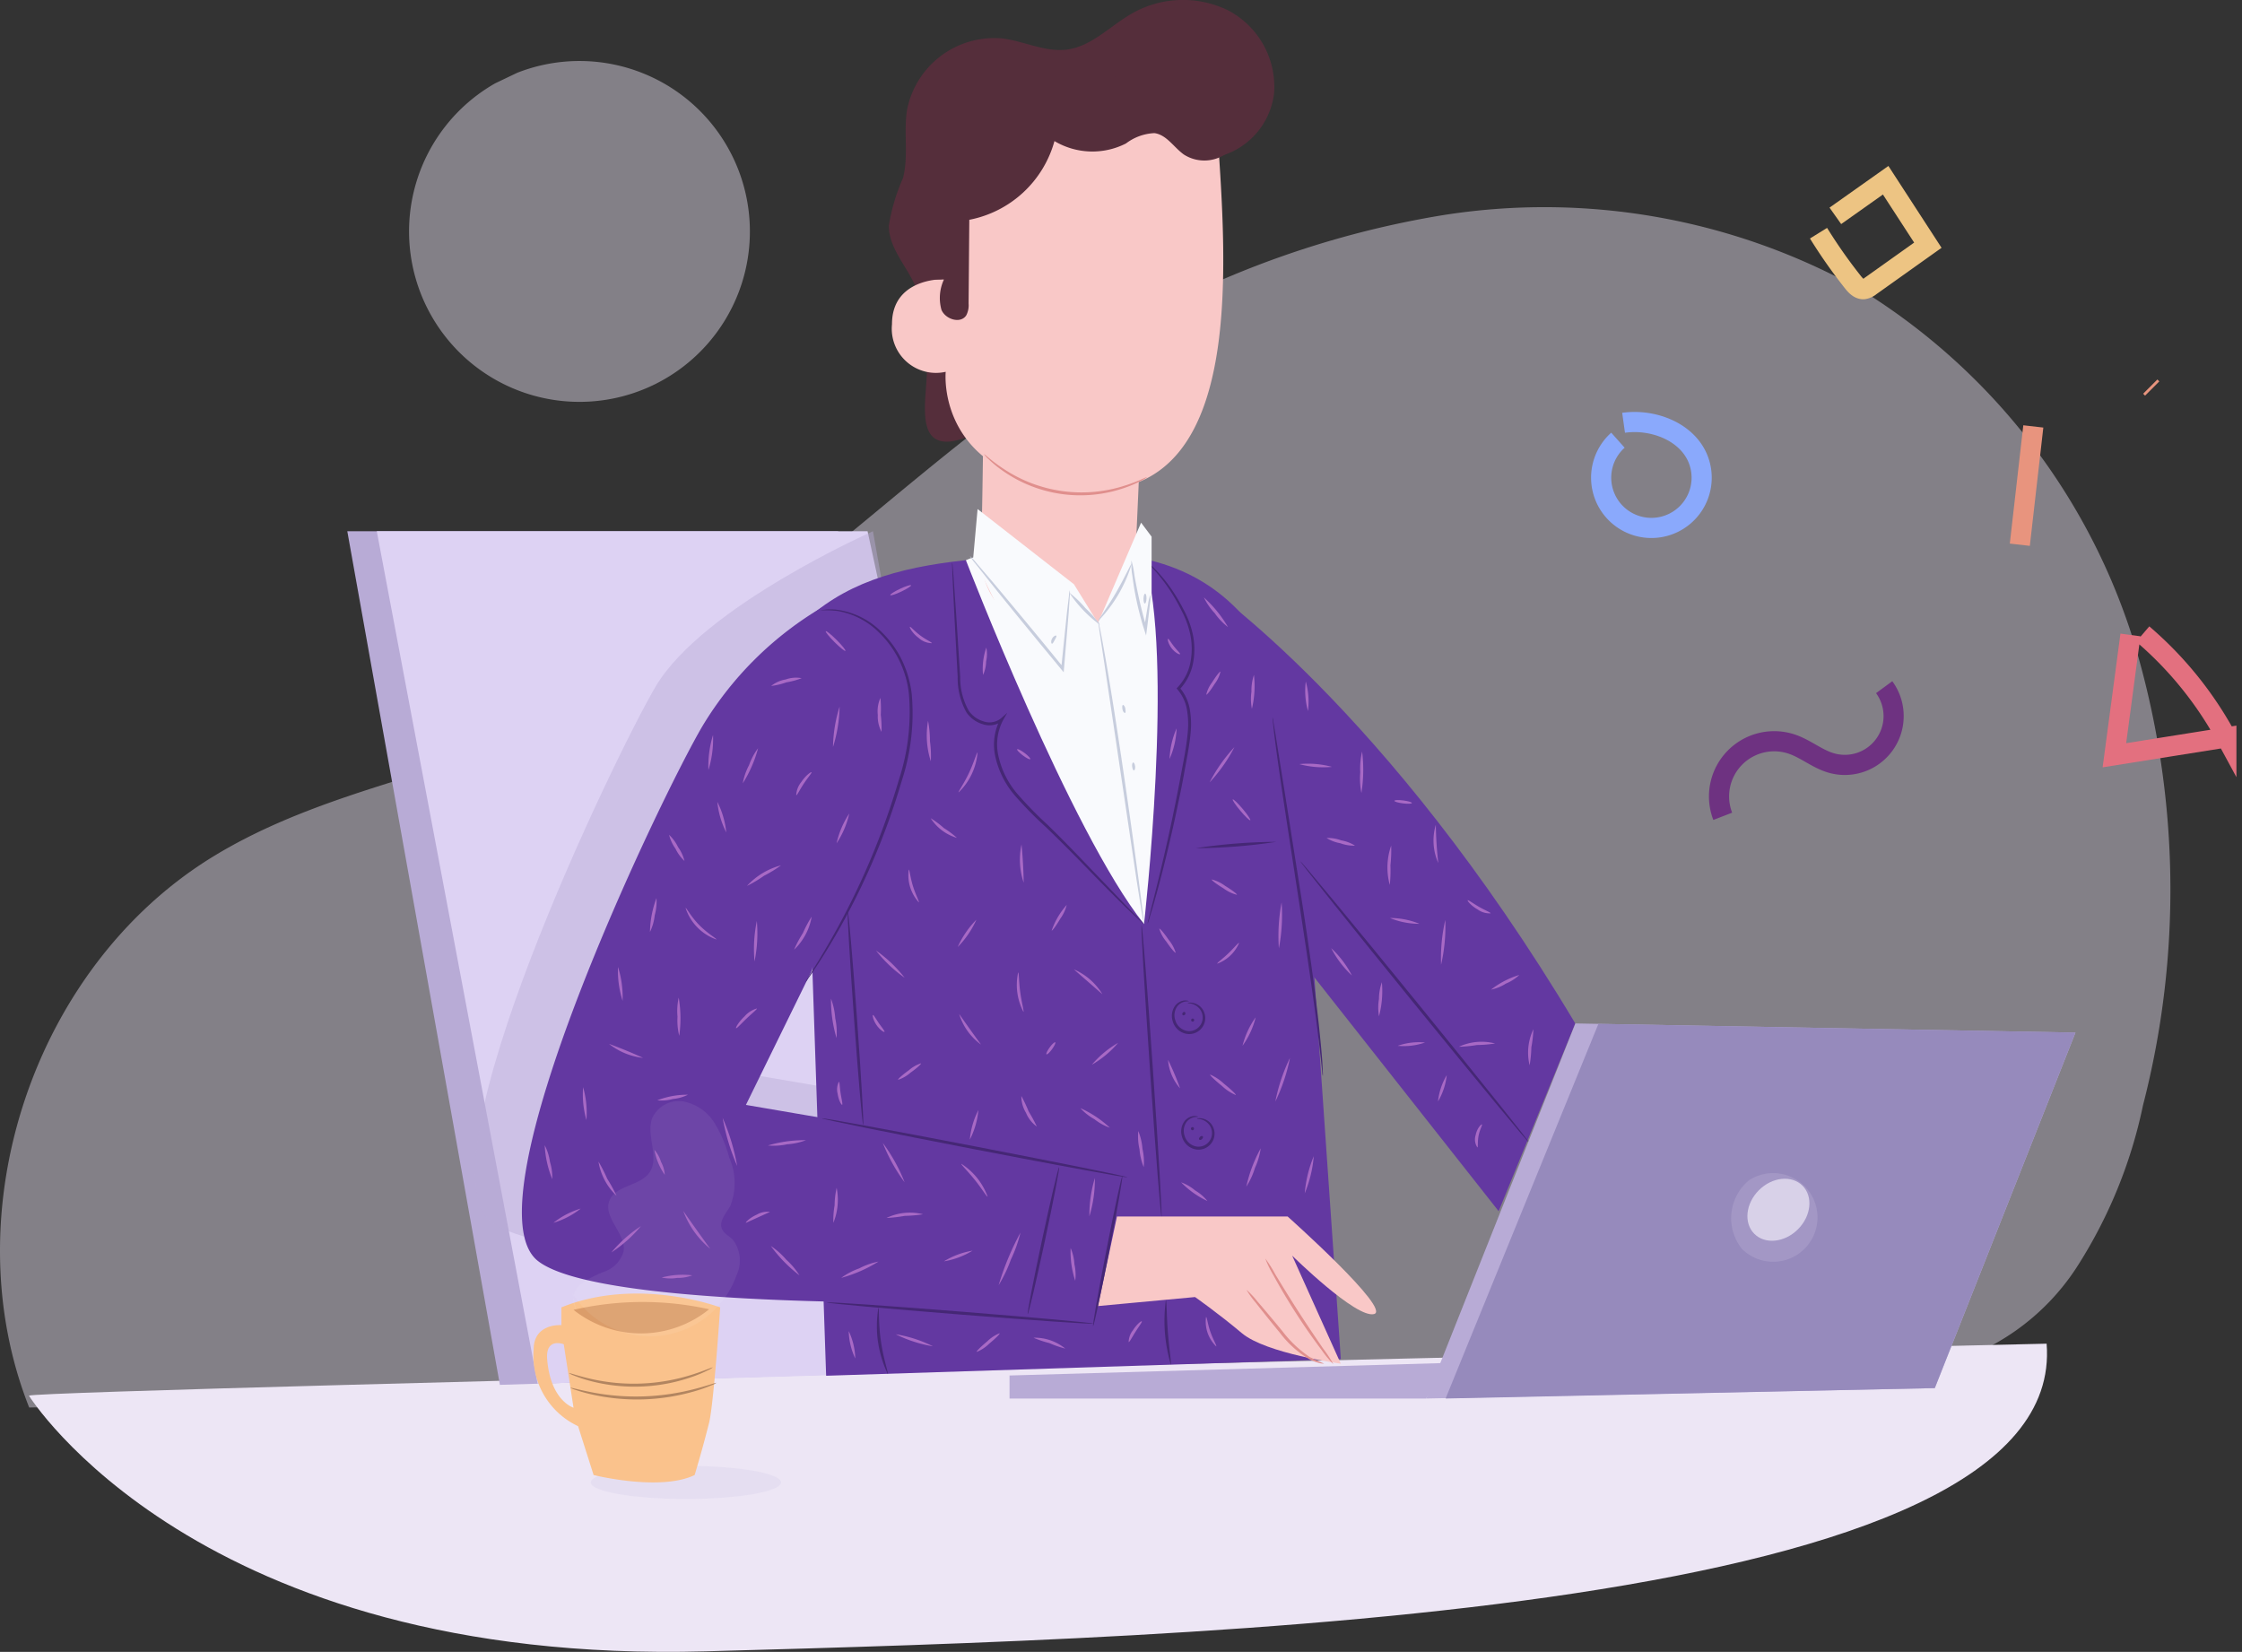 <svg xmlns="http://www.w3.org/2000/svg" width="127.954" height="94.27" viewBox="0 0 127.954 94.27">
  <rect x="0" y="0" width="127.954" height="94.27" fill="#333333" stroke="none"/>
  <g id="Illustration" transform="translate(-105.285 -180.746)">
    <g id="Groupe_1466" data-name="Groupe 1466" transform="translate(105.285 180.746)">
      <g id="Groupe_1309" data-name="Groupe 1309" transform="translate(0 11.863)" opacity="0.43">
        <path id="Tracé_3682" data-name="Tracé 3682" d="M106.951,261.409c-4.416-11.148.245-25.146,10.463-31.422,6.176-3.792,13.634-4.815,20.276-7.712,10.221-4.458,17.956-13.065,27.11-19.431a53.955,53.955,0,0,1,22.727-9.464,36.971,36.971,0,0,1,23.992,4.258,36.208,36.208,0,0,1,15.671,20.469,49.154,49.154,0,0,1,.4,26.049,27.393,27.393,0,0,1-3.8,9.274,13.25,13.25,0,0,1-8.043,5.655" transform="translate(-105.285 -192.947)" fill="#ede6f5"/>
      </g>
      <path id="Tracé_3683" data-name="Tracé 3683" d="M222.135,259.612s-114.478,2.6-115.152,2.966c0,0,9.568,15.391,38.62,14.592S223.376,274.981,222.135,259.612Z" transform="translate(-105.332 -182.931)" fill="#ede6f5"/>
      <path id="Tracé_3684" data-name="Tracé 3684" d="M161.827,205.725c-3.225,1.172-2.093-2.509-2.208-4.074a13.451,13.451,0,0,0-.67-4.626c-.515-1.141-1.491-2.145-1.494-3.4a11.119,11.119,0,0,1,.81-2.717c.332-1.266.022-2.617.234-3.909a5.077,5.077,0,0,1,5.46-4.057c1.244.162,2.445.8,3.688.63,1.369-.189,2.4-1.3,3.588-2a5.875,5.875,0,0,1,5.544-.255,4.927,4.927,0,0,1,2.665,4.749,4.251,4.251,0,0,1-3.8,3.729,11.18,11.18,0,0,1-3.3-.645,4.051,4.051,0,0,0-3.267.254c-1.174.8-1.679,2.645-3.094,2.776a4.492,4.492,0,0,1-2.1-.708c-.686-.3-1.647-.361-2.037.281-.322.53-.054,1.2.018,1.818a2.514,2.514,0,0,1-1.153,2.749c-.411,3.109.528,6.091,1.454,9.088" transform="translate(-106.73 -180.746)" fill="#552e3b"/>
      <path id="Tracé_3685" data-name="Tracé 3685" d="M134.379,260.641l-8.709-48.714h28.01l10.368,47.792Z" transform="translate(-105.849 -181.61)" fill="#b8abd6"/>
      <path id="Tracé_3686" data-name="Tracé 3686" d="M136.581,260.574,127.4,211.927h28.01l10.368,47.792Z" transform="translate(-105.897 -181.61)" fill="#ddd2f3"/>
      <path id="Tracé_3687" data-name="Tracé 3687" d="M155.877,211.927s-9.685,4.271-12.4,8.859c-2.341,3.962-13.551,27.271-9.4,30.536s31.747,2.226,31.747,2.226l1.794-7.421-21.669-3.71,13.281-11.672Z" transform="translate(-106.057 -181.61)" fill="#b8abd6" opacity="0.44"/>
      <path id="Tracé_3688" data-name="Tracé 3688" d="M180.569,223.785c-.153-.473-1.226-10.78-12.091-10.526-10.186.238-15.854.827-19.4,8.752l3.784,14.976.785,23.171,29.375-.947Z" transform="translate(-106.498 -181.647)" fill="#6338a1"/>
      <path id="Tracé_3689" data-name="Tracé 3689" d="M153.1,216.365a19.624,19.624,0,0,0-6.868,6.791c-2.342,3.963-13.551,27.272-9.4,30.537s31.746,2.226,31.746,2.226l1.794-7.421-21.668-3.71,3.783-7.715Z" transform="translate(-106.133 -181.733)" fill="#6338a1"/>
      <path id="Tracé_3690" data-name="Tracé 3690" d="M175.946,215.04s10.376,6.958,21.2,25.062l-4.374,10.715-11.418-14.485Z" transform="translate(-107.242 -181.696)" fill="#6338a1"/>
      <path id="Tracé_3691" data-name="Tracé 3691" d="M164.542,262.773h23.777l1.176-2.03-24.953.716Z" transform="translate(-106.926 -182.962)" fill="#b8abd6"/>
      <path id="Tracé_3692" data-name="Tracé 3692" d="M170.818,252.148h9.74s5.959,5.311,4.929,5.568-4.671-3.335-4.671-3.335l2.774,6.165s-4.261-.579-5.644-1.74-2.674-2.062-2.674-2.062l-5.543.515Z" transform="translate(-107.07 -182.724)" fill="#f9c8c7"/>
      <g id="Groupe_1310" data-name="Groupe 1310" transform="translate(45.963 34.776)">
        <path id="Tracé_3693" data-name="Tracé 3693" d="M153.408,216.571a1.354,1.354,0,0,1,.258-.04,1.613,1.613,0,0,1,.316-.017,2.5,2.5,0,0,1,.432.027,4.4,4.4,0,0,1,2.439,1.209A5.734,5.734,0,0,1,158,219.27a6.07,6.07,0,0,1,.631,2.092,12.38,12.38,0,0,1-.572,4.939,40.424,40.424,0,0,1-3.5,8.334c-.568,1.01-1.067,1.8-1.427,2.342-.176.271-.324.474-.421.614a1.477,1.477,0,0,1-.158.207,1.5,1.5,0,0,1,.129-.227l.394-.631c.343-.547.825-1.35,1.378-2.364a42.689,42.689,0,0,0,3.437-8.323,12.4,12.4,0,0,0,.58-4.873,5.742,5.742,0,0,0-1.705-3.544,4.418,4.418,0,0,0-2.366-1.231A5.935,5.935,0,0,0,153.408,216.571Z" transform="translate(-152.558 -216.513)" fill="#452775"/>
      </g>
      <g id="Groupe_1311" data-name="Groupe 1311" transform="translate(72.622 40.945)">
        <path id="Tracé_3694" data-name="Tracé 3694" d="M179.979,222.858a.984.984,0,0,1,.045.206c.025.154.056.351.1.594.085.538.2,1.28.346,2.187.3,1.865.7,4.406,1.142,7.214s.793,5.38,1,7.24c.1.93.171,1.684.207,2.206.013.247.022.446.03.6a.994.994,0,0,1,0,.211.952.952,0,0,1-.033-.208l-.062-.6c-.056-.519-.141-1.27-.261-2.2-.236-1.854-.617-4.408-1.048-7.228s-.829-5.371-1.093-7.222c-.132-.926-.231-1.676-.294-2.2l-.064-.6A.989.989,0,0,1,179.979,222.858Z" transform="translate(-179.976 -222.858)" fill="#452775"/>
      </g>
      <g id="Groupe_1315" data-name="Groupe 1315" transform="translate(30.456 62.84)">
        <path id="Tracé_3695" data-name="Tracé 3695" d="M150.818,267.729c0,.522-2.431.946-5.429.946s-5.43-.424-5.43-.946,2.431-.946,5.43-.946S150.818,267.207,150.818,267.729Z" transform="translate(-136.701 -245.97)" fill="#b8abd6" opacity="0.14"/>
        <path id="Tracé_3696" data-name="Tracé 3696" d="M147.253,257.459s-4.688-1.773-9.061,0v1.014s-1.584-.126-1.584,1.394a4.427,4.427,0,0,0,2.535,4.371l.887,2.789s3.8.95,5.766,0c0,0,.445-1.46.824-2.978C146.892,262.954,147.253,257.459,147.253,257.459Zm-9.873,2.968c-.105-1.281.947-.863.947-.863l.557,3.621S137.575,262.8,137.38,260.427Z" transform="translate(-136.608 -245.69)" fill="#fac28c"/>
        <path id="Tracé_3697" data-name="Tracé 3697" d="M146.687,257.58a17.583,17.583,0,0,0-7.738.033A6.177,6.177,0,0,0,146.687,257.58Z" transform="translate(-136.673 -245.703)" fill="#db9d6a"/>
        <g id="Groupe_1312" data-name="Groupe 1312" transform="translate(2.093 16.076)">
          <path id="Tracé_3698" data-name="Tracé 3698" d="M147.095,261.914a1.261,1.261,0,0,1-.3.147,8.072,8.072,0,0,1-.861.306,11.745,11.745,0,0,1-5.979.2,8.324,8.324,0,0,1-.88-.248,1.292,1.292,0,0,1-.311-.126c.009-.028.464.112,1.216.257a13.316,13.316,0,0,0,5.921-.2C146.639,262.057,147.084,261.887,147.095,261.914Z" transform="translate(-138.761 -261.911)" fill="#b28560"/>
        </g>
        <g id="Groupe_1313" data-name="Groupe 1313" transform="translate(2.019 15.195)">
          <path id="Tracé_3699" data-name="Tracé 3699" d="M146.886,261.008a1.274,1.274,0,0,1-.289.166,7.231,7.231,0,0,1-.836.354,9.934,9.934,0,0,1-5.914.236,7.028,7.028,0,0,1-.861-.287,1.276,1.276,0,0,1-.3-.142c.011-.029.453.139,1.192.312a11,11,0,0,0,5.845-.233C146.446,261.184,146.873,260.98,146.886,261.008Z" transform="translate(-138.685 -261.005)" fill="#b28560"/>
        </g>
        <g id="Groupe_1314" data-name="Groupe 1314" transform="translate(2.204)" opacity="0.07">
          <path id="Tracé_3700" data-name="Tracé 3700" d="M139.1,257.284a1.08,1.08,0,0,1,.229-1.433,5.406,5.406,0,0,1,1.411-.755,1.73,1.73,0,0,0,1.06-1.127c.178-1.012-1.156-1.91-.818-2.88.318-.912,1.747-.847,2.3-1.64.6-.869-.218-2.116.157-3.106a1.665,1.665,0,0,1,1.785-.947,2.676,2.676,0,0,1,1.75,1.2,7.274,7.274,0,0,1,.858,2,3.568,3.568,0,0,1,.059,2.768c-.236.419-.657.855-.475,1.3.111.27.405.407.615.612a1.953,1.953,0,0,1,.219,2.035,5.228,5.228,0,0,1-9.37,1.023" transform="translate(-138.875 -245.377)" fill="#f9fafd"/>
        </g>
      </g>
      <g id="Groupe_1316" data-name="Groupe 1316" transform="translate(69.033 42.636)">
        <path id="Tracé_3701" data-name="Tracé 3701" d="M177.7,224.6a8.948,8.948,0,0,1-1.415,2.011A8.95,8.95,0,0,1,177.7,224.6Z" transform="translate(-176.284 -224.597)" fill="#a869c5"/>
      </g>
      <path id="Tracé_3702" data-name="Tracé 3702" d="M161.98,213.612s5.986,15.522,10.166,20.766c0,0,1.755-15.309,0-20.835C172.146,213.543,164.127,212.582,161.98,213.612Z" transform="translate(-106.855 -181.643)" fill="#f9fafd"/>
      <path id="Tracé_3703" data-name="Tracé 3703" d="M160.867,187.639l-.4,9.207s-2.828-.034-2.825,2.562a2.522,2.522,0,0,0,3.066,2.716s-.633,6.226,7.908,6.739c9.991.6,7.867-15.015,7.481-22.345Z" transform="translate(-106.735 -180.906)" fill="#f9c8c7"/>
      <path id="Tracé_3704" data-name="Tracé 3704" d="M172.171,202.116l-.5,11.228a4.35,4.35,0,0,1-6.294,3.7l-.109-.054a4.352,4.352,0,0,1-2.4-4.027c.12-3.945.162-10.745.162-10.745Z" transform="translate(-106.88 -181.338)" fill="#f9c8c7"/>
      <g id="Groupe_1317" data-name="Groupe 1317" transform="translate(54.33 32.09)">
        <path id="Tracé_3705" data-name="Tracé 3705" d="M172.124,234.4a1.547,1.547,0,0,1-.2-.169c-.129-.116-.315-.289-.552-.514-.474-.452-1.145-1.121-1.963-1.958s-1.784-1.841-2.9-2.911a21.279,21.279,0,0,1-1.709-1.735,5.076,5.076,0,0,1-1.176-2.34,3.117,3.117,0,0,1,.3-2.08l.128.1a1.207,1.207,0,0,1-1.153.19,1.717,1.717,0,0,1-.91-.671,3.978,3.978,0,0,1-.5-2.013c-.07-1.3-.132-2.46-.184-3.435-.047-.958-.084-1.731-.11-2.284-.009-.256-.017-.46-.021-.615a1.013,1.013,0,0,1,0-.215,1.21,1.21,0,0,1,.028.213l.051.614c.038.551.092,1.324.159,2.28.063.974.137,2.134.221,3.433a3.858,3.858,0,0,0,.49,1.932,1.554,1.554,0,0,0,.825.6,1.043,1.043,0,0,0,1-.158l.37-.325-.242.429a2.965,2.965,0,0,0-.276,1.969A4.952,4.952,0,0,0,164.927,227a21.627,21.627,0,0,0,1.69,1.728c1.112,1.08,2.067,2.1,2.876,2.94s1.464,1.528,1.924,2l.529.536A1.6,1.6,0,0,1,172.124,234.4Z" transform="translate(-161.163 -213.75)" fill="#452775"/>
      </g>
      <g id="Groupe_1318" data-name="Groupe 1318" transform="translate(65.291 31.9)">
        <path id="Tracé_3706" data-name="Tracé 3706" d="M172.436,213.555a.706.706,0,0,1,.129.1c.083.07.2.178.349.323a8.817,8.817,0,0,1,1.133,1.364,10.114,10.114,0,0,1,.631,1.073,5.33,5.33,0,0,1,.523,1.355,4.136,4.136,0,0,1,.051,1.632,3.033,3.033,0,0,1-.788,1.6l0-.112a2.569,2.569,0,0,1,.579,1.21,5,5,0,0,1,.052,1.391c-.072.777-.231,1.511-.357,2.227s-.271,1.4-.409,2.053c-.275,1.306-.553,2.475-.8,3.454s-.467,1.766-.625,2.307q-.117.385-.188.622a1.129,1.129,0,0,1-.077.214,1.115,1.115,0,0,1,.044-.223c.04-.161.092-.37.158-.631.138-.546.339-1.337.572-2.318s.5-2.152.765-3.457c.133-.652.267-1.339.4-2.052s.282-1.453.351-2.211a4.829,4.829,0,0,0-.048-1.344,2.4,2.4,0,0,0-.538-1.133l-.05-.057.053-.055a2.883,2.883,0,0,0,.752-1.51,4.037,4.037,0,0,0-.036-1.573,5.3,5.3,0,0,0-.5-1.33,10.617,10.617,0,0,0-.607-1.072,9.738,9.738,0,0,0-1.086-1.382l-.328-.341A.645.645,0,0,1,172.436,213.555Z" transform="translate(-172.436 -213.555)" fill="#452775"/>
      </g>
      <g id="Groupe_1319" data-name="Groupe 1319" transform="translate(65.144 52.796)">
        <path id="Tracé_3707" data-name="Tracé 3707" d="M173.43,251.674c-.048,0-.34-3.717-.654-8.308s-.532-8.316-.485-8.32.34,3.716.654,8.308S173.477,251.671,173.43,251.674Z" transform="translate(-172.285 -235.046)" fill="#452775"/>
      </g>
      <g id="Groupe_1320" data-name="Groupe 1320" transform="translate(66.882 57.095)">
        <path id="Tracé_3708" data-name="Tracé 3708" d="M174.974,239.616c0-.009.077-.039.226-.023a.888.888,0,0,1,.553.285.906.906,0,0,1,.169.905.922.922,0,0,1-.938.6,1,1,0,0,1-.861-.719,1,1,0,0,1,.146-.912.765.765,0,0,1,.553-.287c.151,0,.226.038.223.046s-.082,0-.216.019a.746.746,0,0,0-.465.295.888.888,0,0,0-.092.79.861.861,0,0,0,.723.6.773.773,0,0,0,.781-.488.792.792,0,0,0-.114-.774.894.894,0,0,0-.473-.3C175.055,239.624,174.975,239.63,174.974,239.616Z" transform="translate(-174.073 -239.468)" fill="#452775"/>
      </g>
      <g id="Groupe_1321" data-name="Groupe 1321" transform="translate(67.413 63.695)">
        <path id="Tracé_3709" data-name="Tracé 3709" d="M175.519,246.4c0-.009.078-.039.226-.023a.893.893,0,0,1,.553.285.906.906,0,0,1,.169.905.919.919,0,0,1-.938.6,1,1,0,0,1-.86-.72.992.992,0,0,1,.145-.912.769.769,0,0,1,.553-.287c.151,0,.226.038.223.047s-.082,0-.216.018a.744.744,0,0,0-.464.295.884.884,0,0,0-.092.79.859.859,0,0,0,.723.6.771.771,0,0,0,.78-.487.794.794,0,0,0-.114-.775.894.894,0,0,0-.473-.3C175.6,246.412,175.52,246.418,175.519,246.4Z" transform="translate(-174.618 -246.256)" fill="#452775"/>
      </g>
      <g id="Groupe_1322" data-name="Groupe 1322" transform="translate(67.477 57.748)">
        <path id="Tracé_3710" data-name="Tracé 3710" d="M174.846,240.166a.117.117,0,0,1,0,.119.115.115,0,0,1-.11.046c-.047-.006-.074-.075-.032-.139S174.824,240.126,174.846,240.166Z" transform="translate(-174.685 -240.139)" fill="#452775"/>
      </g>
      <g id="Groupe_1323" data-name="Groupe 1323" transform="translate(67.983 58.127)">
        <path id="Tracé_3711" data-name="Tracé 3711" d="M175.335,240.543a.085.085,0,0,1,.026.118.085.085,0,1,1-.144-.09A.085.085,0,0,1,175.335,240.543Z" transform="translate(-175.204 -240.53)" fill="#452775"/>
      </g>
      <g id="Groupe_1324" data-name="Groupe 1324" transform="translate(67.942 64.326)">
        <path id="Tracé_3712" data-name="Tracé 3712" d="M175.334,246.92a.1.1,0,0,1-.007.144.089.089,0,1,1,.007-.144Z" transform="translate(-175.162 -246.905)" fill="#452775"/>
      </g>
      <g id="Groupe_1325" data-name="Groupe 1325" transform="translate(68.427 64.832)">
        <path id="Tracé_3713" data-name="Tracé 3713" d="M175.877,247.444c.032.035.013.1-.043.154s-.126.063-.158.029-.013-.1.043-.155S175.846,247.409,175.877,247.444Z" transform="translate(-175.661 -247.425)" fill="#452775"/>
      </g>
      <g id="Groupe_1326" data-name="Groupe 1326" transform="translate(62.383 67.13)">
        <path id="Tracé_3714" data-name="Tracé 3714" d="M171.112,249.789c.046.009-.289,1.93-.749,4.29s-.868,4.267-.915,4.259.289-1.93.749-4.291S171.066,249.78,171.112,249.789Z" transform="translate(-169.445 -249.789)" fill="#452775"/>
      </g>
      <g id="Groupe_1327" data-name="Groupe 1327" transform="translate(58.649 66.614)">
        <path id="Tracé_3715" data-name="Tracé 3715" d="M167.4,249.258c.046.01-.318,1.893-.813,4.207s-.932,4.181-.978,4.171.318-1.893.813-4.207S167.354,249.248,167.4,249.258Z" transform="translate(-165.605 -249.258)" fill="#452775"/>
      </g>
      <g id="Groupe_1328" data-name="Groupe 1328" transform="translate(46.895 63.821)">
        <path id="Tracé_3716" data-name="Tracé 3716" d="M170.952,249.748c-.01.047-3.92-.669-8.734-1.6s-8.711-1.717-8.7-1.764,3.918.669,8.734,1.6S170.961,249.7,170.952,249.748Z" transform="translate(-153.516 -246.386)" fill="#452775"/>
      </g>
      <g id="Groupe_1329" data-name="Groupe 1329" transform="translate(47.19 74.32)">
        <path id="Tracé_3717" data-name="Tracé 3717" d="M169.016,258.4c0,.047-3.409-.186-7.6-.519s-7.6-.643-7.593-.689,3.409.186,7.606.52S169.02,258.352,169.016,258.4Z" transform="translate(-153.819 -257.184)" fill="#452775"/>
      </g>
      <g id="Groupe_1330" data-name="Groupe 1330" transform="translate(66.451 74.193)">
        <path id="Tracé_3718" data-name="Tracé 3718" d="M174,260.738a8.766,8.766,0,0,1-.284-3.685c.05,0,.035.83.115,1.844S174.048,260.728,174,260.738Z" transform="translate(-173.629 -257.053)" fill="#452775"/>
      </g>
      <g id="Groupe_1331" data-name="Groupe 1331" transform="translate(68.24 48.025)">
        <path id="Tracé_3719" data-name="Tracé 3719" d="M180.067,230.158a31.368,31.368,0,0,1-4.6.362,31.385,31.385,0,0,1,4.6-.362Z" transform="translate(-175.469 -230.14)" fill="#452775"/>
      </g>
      <g id="Groupe_1332" data-name="Groupe 1332" transform="translate(74.215 49.152)">
        <path id="Tracé_3720" data-name="Tracé 3720" d="M194.683,247.371c-.037.03-2.992-3.545-6.6-7.983s-6.5-8.06-6.469-8.089,2.991,3.544,6.6,7.983S194.719,247.342,194.683,247.371Z" transform="translate(-181.615 -231.299)" fill="#452775"/>
      </g>
      <g id="Groupe_1333" data-name="Groupe 1333" transform="translate(48.375 52.001)">
        <path id="Tracé_3721" data-name="Tracé 3721" d="M155.926,246.427c-.047,0-.281-2.725-.524-6.093s-.4-6.1-.356-6.105.282,2.724.525,6.093S155.972,246.424,155.926,246.427Z" transform="translate(-155.038 -234.229)" fill="#452775"/>
      </g>
      <g id="Groupe_1334" data-name="Groupe 1334" transform="translate(50.035 74.624)">
        <path id="Tracé_3722" data-name="Tracé 3722" d="M157.38,261.288a6.31,6.31,0,0,1-.537-3.792c.052,0-.011.867.142,1.914S157.429,261.27,157.38,261.288Z" transform="translate(-156.745 -257.496)" fill="#452775"/>
      </g>
      <g id="Groupe_1335" data-name="Groupe 1335" transform="translate(70.352 45.619)">
        <path id="Tracé_3723" data-name="Tracé 3723" d="M178.644,228.854c-.036.03-.289-.211-.565-.539s-.47-.617-.435-.648.289.211.565.539S178.679,228.823,178.644,228.854Z" transform="translate(-177.641 -227.665)" fill="#a869c5"/>
      </g>
      <g id="Groupe_1336" data-name="Groupe 1336" transform="translate(54.653 52.485)">
        <path id="Tracé_3724" data-name="Tracé 3724" d="M162.565,234.728a5.322,5.322,0,0,1-1.065,1.558,5.272,5.272,0,0,1,1.065-1.558Z" transform="translate(-161.495 -234.726)" fill="#a869c5"/>
      </g>
      <g id="Groupe_1337" data-name="Groupe 1337" transform="translate(49.995 54.244)">
        <path id="Tracé_3725" data-name="Tracé 3725" d="M158.338,238.088a7.439,7.439,0,0,1-1.632-1.55,7.561,7.561,0,0,1,1.632,1.55Z" transform="translate(-156.704 -236.535)" fill="#a869c5"/>
      </g>
      <g id="Groupe_1338" data-name="Groupe 1338" transform="translate(51.821 49.627)">
        <path id="Tracé_3726" data-name="Tracé 3726" d="M159.2,233.656a2.313,2.313,0,0,1-.576-1.869c.05,0,.084.439.243.948S159.239,233.629,159.2,233.656Z" transform="translate(-158.582 -231.787)" fill="#a869c5"/>
      </g>
      <g id="Groupe_1339" data-name="Groupe 1339" transform="translate(53.115 46.691)">
        <path id="Tracé_3727" data-name="Tracé 3727" d="M161.414,229.893a2.671,2.671,0,0,1-1.5-1.123,5.2,5.2,0,0,1,.75.561A5.347,5.347,0,0,1,161.414,229.893Z" transform="translate(-159.913 -228.767)" fill="#a869c5"/>
      </g>
      <g id="Groupe_1340" data-name="Groupe 1340" transform="translate(60.011 51.636)">
        <path id="Tracé_3728" data-name="Tracé 3728" d="M167.875,233.855a2.233,2.233,0,0,1-.359.777c-.238.405-.464.715-.5.69a4.315,4.315,0,0,1,.863-1.467Z" transform="translate(-167.006 -233.854)" fill="#a869c5"/>
      </g>
      <g id="Groupe_1341" data-name="Groupe 1341" transform="translate(58.204 48.191)">
        <path id="Tracé_3729" data-name="Tracé 3729" d="M165.366,232.495a4.144,4.144,0,0,1-.124-2.185,25.6,25.6,0,0,1,.124,2.185Z" transform="translate(-165.147 -230.31)" fill="#a869c5"/>
      </g>
      <g id="Groupe_1342" data-name="Groupe 1342" transform="translate(58.028 55.494)">
        <path id="Tracé_3730" data-name="Tracé 3730" d="M165.346,240.073a3.338,3.338,0,0,1-.3-2.252c.05,0,.036.513.119,1.13S165.393,240.056,165.346,240.073Z" transform="translate(-164.966 -237.821)" fill="#a869c5"/>
      </g>
      <g id="Groupe_1343" data-name="Groupe 1343" transform="translate(54.735 57.864)">
        <path id="Tracé_3731" data-name="Tracé 3731" d="M162.833,242.007a3.364,3.364,0,0,1-1.248-1.747,97.241,97.241,0,0,0,1.248,1.747Z" transform="translate(-161.579 -240.259)" fill="#a869c5"/>
      </g>
      <g id="Groupe_1344" data-name="Groupe 1344" transform="translate(51.251 60.678)">
        <path id="Tracé_3732" data-name="Tracé 3732" d="M159.308,243.158c.027.038-.244.279-.606.538a1.992,1.992,0,0,1-.7.4c-.027-.038.244-.279.606-.538A1.992,1.992,0,0,1,159.308,243.158Z" transform="translate(-157.996 -243.153)" fill="#a869c5"/>
      </g>
      <g id="Groupe_1345" data-name="Groupe 1345" transform="translate(49.806 57.923)">
        <path id="Tracé_3733" data-name="Tracé 3733" d="M157.182,241.281c-.027.036-.267-.11-.458-.391s-.243-.556-.2-.57.162.217.34.474S157.213,241.244,157.182,241.281Z" transform="translate(-156.509 -240.319)" fill="#a869c5"/>
      </g>
      <g id="Groupe_1346" data-name="Groupe 1346" transform="translate(55.34 63.351)">
        <path id="Tracé_3734" data-name="Tracé 3734" d="M162.7,245.9a4.589,4.589,0,0,1-.49,1.688,4.574,4.574,0,0,1,.49-1.688Z" transform="translate(-162.201 -245.903)" fill="#a869c5"/>
      </g>
      <g id="Groupe_1347" data-name="Groupe 1347" transform="translate(58.277 62.548)">
        <path id="Tracé_3735" data-name="Tracé 3735" d="M166.12,246.819a1.793,1.793,0,0,1-.618-.783,1.813,1.813,0,0,1-.266-.961,8.448,8.448,0,0,1,.418.884A8.624,8.624,0,0,1,166.12,246.819Z" transform="translate(-165.223 -245.076)" fill="#a869c5"/>
      </g>
      <g id="Groupe_1348" data-name="Groupe 1348" transform="translate(61.664 63.234)">
        <path id="Tracé_3736" data-name="Tracé 3736" d="M170.393,246.908a3.05,3.05,0,0,1-.891-.49,3.082,3.082,0,0,1-.8-.632,6.137,6.137,0,0,1,1.686,1.122Z" transform="translate(-168.706 -245.781)" fill="#a869c5"/>
      </g>
      <g id="Groupe_1349" data-name="Groupe 1349" transform="translate(62.312 59.51)">
        <path id="Tracé_3737" data-name="Tracé 3737" d="M170.872,241.955a5.662,5.662,0,0,1-1.5,1.248,5.664,5.664,0,0,1,1.5-1.248Z" transform="translate(-169.372 -241.951)" fill="#a869c5"/>
      </g>
      <g id="Groupe_1350" data-name="Groupe 1350" transform="translate(59.714 59.478)">
        <path id="Tracé_3738" data-name="Tracé 3738" d="M167.211,241.923c.038.028-.044.2-.183.393s-.281.32-.319.292.044-.2.182-.393S167.174,241.9,167.211,241.923Z" transform="translate(-166.7 -241.919)" fill="#a869c5"/>
      </g>
      <g id="Groupe_1351" data-name="Groupe 1351" transform="translate(61.285 55.314)">
        <path id="Tracé_3739" data-name="Tracé 3739" d="M169.948,239.063a1662.557,1662.557,0,0,1-1.632-1.422,3.545,3.545,0,0,1,1.632,1.422Z" transform="translate(-168.316 -237.636)" fill="#a869c5"/>
      </g>
      <g id="Groupe_1352" data-name="Groupe 1352" transform="translate(54.707 42.946)">
        <path id="Tracé_3740" data-name="Tracé 3740" d="M161.554,227.19c-.039-.031.3-.486.593-1.112s.439-1.173.487-1.162a3.581,3.581,0,0,1-1.08,2.274Z" transform="translate(-161.551 -224.916)" fill="#a869c5"/>
      </g>
      <g id="Groupe_1353" data-name="Groupe 1353" transform="translate(52.888 41.138)">
        <path id="Tracé_3741" data-name="Tracé 3741" d="M159.916,225.365a4.8,4.8,0,0,1-.159-2.309,5.95,5.95,0,0,1,.108,1.152A6.026,6.026,0,0,1,159.916,225.365Z" transform="translate(-159.68 -223.056)" fill="#a869c5"/>
      </g>
      <g id="Groupe_1354" data-name="Groupe 1354" transform="translate(51.925 35.771)">
        <path id="Tracé_3742" data-name="Tracé 3742" d="M159.945,218.47a1.131,1.131,0,0,1-.751-.3c-.369-.272-.539-.613-.5-.634s.26.247.6.5S159.96,218.423,159.945,218.47Z" transform="translate(-158.689 -217.536)" fill="#a869c5"/>
      </g>
      <g id="Groupe_1355" data-name="Groupe 1355" transform="translate(50.809 33.393)">
        <path id="Tracé_3743" data-name="Tracé 3743" d="M158.729,215.1c.019.043-.229.2-.557.357s-.61.246-.63.2.229-.2.557-.357S158.709,215.058,158.729,215.1Z" transform="translate(-157.541 -215.09)" fill="#a869c5"/>
      </g>
      <g id="Groupe_1356" data-name="Groupe 1356" transform="translate(56.07 36.956)">
        <path id="Tracé_3744" data-name="Tracé 3744" d="M162.985,220.315a3.664,3.664,0,0,1,.187-1.56,1.873,1.873,0,0,1-.01.789A1.907,1.907,0,0,1,162.985,220.315Z" transform="translate(-162.952 -218.755)" fill="#a869c5"/>
      </g>
      <g id="Groupe_1357" data-name="Groupe 1357" transform="translate(58.046 42.752)">
        <path id="Tracé_3745" data-name="Tracé 3745" d="M165.737,225.286c-.028.038-.218-.057-.425-.213s-.352-.311-.324-.349.219.058.426.214S165.765,225.249,165.737,225.286Z" transform="translate(-164.984 -224.716)" fill="#a869c5"/>
      </g>
      <g id="Groupe_1358" data-name="Groupe 1358" transform="translate(66.729 41.573)">
        <path id="Tracé_3746" data-name="Tracé 3746" d="M174.336,223.5a4.755,4.755,0,0,1-.4,1.74,4.742,4.742,0,0,1,.4-1.74Z" transform="translate(-173.915 -223.504)" fill="#a869c5"/>
      </g>
      <g id="Groupe_1359" data-name="Groupe 1359" transform="translate(66.647 36.456)">
        <path id="Tracé_3747" data-name="Tracé 3747" d="M174.532,219.116c-.021.04-.275-.069-.478-.331s-.252-.532-.208-.544.157.206.341.438S174.558,219.075,174.532,219.116Z" transform="translate(-173.831 -218.241)" fill="#a869c5"/>
      </g>
      <g id="Groupe_1360" data-name="Groupe 1360" transform="translate(68.839 38.328)">
        <path id="Tracé_3748" data-name="Tracé 3748" d="M176.9,220.168a1.825,1.825,0,0,1-.333.7c-.225.363-.439.636-.478.611a1.839,1.839,0,0,1,.334-.7C176.65,220.417,176.864,220.144,176.9,220.168Z" transform="translate(-176.085 -220.166)" fill="#a869c5"/>
      </g>
      <g id="Groupe_1361" data-name="Groupe 1361" transform="translate(71.403 38.515)">
        <path id="Tracé_3749" data-name="Tracé 3749" d="M178.767,222.295a2.854,2.854,0,0,1-.026-.973,2.813,2.813,0,0,1,.143-.963,5.59,5.59,0,0,1-.117,1.936Z" transform="translate(-178.722 -220.359)" fill="#a869c5"/>
      </g>
      <g id="Groupe_1362" data-name="Groupe 1362" transform="translate(68.703 34.096)">
        <path id="Tracé_3750" data-name="Tracé 3750" d="M177.323,217.5a3.529,3.529,0,0,1-.753-.789,3.573,3.573,0,0,1-.621-.9,7.045,7.045,0,0,1,1.374,1.685Z" transform="translate(-175.946 -215.813)" fill="#a869c5"/>
      </g>
      <g id="Groupe_1363" data-name="Groupe 1363" transform="translate(47.522 40.324)">
        <path id="Tracé_3751" data-name="Tracé 3751" d="M154.178,224.527a8.113,8.113,0,0,1,.377-2.308,8.114,8.114,0,0,1-.377,2.308Z" transform="translate(-154.16 -222.219)" fill="#a869c5"/>
      </g>
      <g id="Groupe_1364" data-name="Groupe 1364" transform="translate(44.008 38.671)">
        <path id="Tracé_3752" data-name="Tracé 3752" d="M152.291,220.55a4.268,4.268,0,0,1-.868.237,4.105,4.105,0,0,1-.876.208,1.788,1.788,0,0,1,.834-.372A1.764,1.764,0,0,1,152.291,220.55Z" transform="translate(-150.546 -220.519)" fill="#a869c5"/>
      </g>
      <g id="Groupe_1365" data-name="Groupe 1365" transform="translate(47.123 36.017)">
        <path id="Tracé_3753" data-name="Tracé 3753" d="M154.877,218.917c-.033.033-.311-.192-.621-.5s-.535-.589-.5-.622.311.192.621.5S154.91,218.884,154.877,218.917Z" transform="translate(-153.751 -217.79)" fill="#a869c5"/>
      </g>
      <g id="Groupe_1366" data-name="Groupe 1366" transform="translate(50.095 39.828)">
        <path id="Tracé_3754" data-name="Tracé 3754" d="M157.022,223.644a1.857,1.857,0,0,1-.213-.962,1.876,1.876,0,0,1,.15-.973,6.376,6.376,0,0,1,.02.967A6.509,6.509,0,0,1,157.022,223.644Z" transform="translate(-156.807 -221.709)" fill="#a869c5"/>
      </g>
      <g id="Groupe_1367" data-name="Groupe 1367" transform="translate(47.735 46.429)">
        <path id="Tracé_3755" data-name="Tracé 3755" d="M154.388,230.195a5.074,5.074,0,0,1,.725-1.7,5.049,5.049,0,0,1-.725,1.7Z" transform="translate(-154.379 -228.498)" fill="#a869c5"/>
      </g>
      <g id="Groupe_1368" data-name="Groupe 1368" transform="translate(45.43 44.068)">
        <path id="Tracé_3756" data-name="Tracé 3756" d="M152.021,227.385a1.269,1.269,0,0,1,.29-.754c.25-.378.555-.592.583-.557s-.207.295-.442.651S152.066,227.4,152.021,227.385Z" transform="translate(-152.009 -226.07)" fill="#a869c5"/>
      </g>
      <g id="Groupe_1369" data-name="Groupe 1369" transform="translate(42.384 42.702)">
        <path id="Tracé_3757" data-name="Tracé 3757" d="M148.884,226.662a3.523,3.523,0,0,1,.358-1.033,3.57,3.57,0,0,1,.514-.965,7.069,7.069,0,0,1-.872,2Z" transform="translate(-148.877 -224.664)" fill="#a869c5"/>
      </g>
      <g id="Groupe_1370" data-name="Groupe 1370" transform="translate(40.407 41.95)">
        <path id="Tracé_3758" data-name="Tracé 3758" d="M146.867,225.886a5.979,5.979,0,0,1,.263-2,5.98,5.98,0,0,1-.263,2Z" transform="translate(-146.843 -223.891)" fill="#a869c5"/>
      </g>
      <g id="Groupe_1371" data-name="Groupe 1371" transform="translate(38.18 47.637)">
        <path id="Tracé_3759" data-name="Tracé 3759" d="M145.437,231.237a2.314,2.314,0,0,1-.512-.7,2.29,2.29,0,0,1-.366-.79,2.313,2.313,0,0,1,.512.7A2.273,2.273,0,0,1,145.437,231.237Z" transform="translate(-144.553 -229.741)" fill="#a869c5"/>
      </g>
      <g id="Groupe_1372" data-name="Groupe 1372" transform="translate(40.924 45.76)">
        <path id="Tracé_3760" data-name="Tracé 3760" d="M147.9,229.554a4.886,4.886,0,0,1-.51-1.744,4.9,4.9,0,0,1,.51,1.744Z" transform="translate(-147.375 -227.81)" fill="#a869c5"/>
      </g>
      <g id="Groupe_1373" data-name="Groupe 1373" transform="translate(42.627 49.378)">
        <path id="Tracé_3761" data-name="Tracé 3761" d="M151.07,231.538a7.051,7.051,0,0,1-.966.593,7.256,7.256,0,0,1-.975.58,4.031,4.031,0,0,1,1.942-1.174Z" transform="translate(-149.126 -231.531)" fill="#a869c5"/>
      </g>
      <g id="Groupe_1374" data-name="Groupe 1374" transform="translate(45.316 52.31)">
        <path id="Tracé_3762" data-name="Tracé 3762" d="M151.9,236.423a6.748,6.748,0,0,1,.5-.938,6.672,6.672,0,0,1,.5-.937,3.393,3.393,0,0,1-.994,1.876Z" transform="translate(-151.892 -234.547)" fill="#a869c5"/>
      </g>
      <g id="Groupe_1375" data-name="Groupe 1375" transform="translate(43.019 52.56)">
        <path id="Tracé_3763" data-name="Tracé 3763" d="M149.571,237.112a7.926,7.926,0,0,1,.132-2.308,7.928,7.928,0,0,1-.132,2.308Z" transform="translate(-149.529 -234.804)" fill="#a869c5"/>
      </g>
      <g id="Groupe_1376" data-name="Groupe 1376" transform="translate(39.122 51.815)">
        <path id="Tracé_3764" data-name="Tracé 3764" d="M147.288,235.837a2.836,2.836,0,0,1-1.761-1.8c.046-.022.3.493.791.987S147.311,235.791,147.288,235.837Z" transform="translate(-145.522 -234.037)" fill="#a869c5"/>
      </g>
      <g id="Groupe_1377" data-name="Groupe 1377" transform="translate(37.076 51.251)">
        <path id="Tracé_3765" data-name="Tracé 3765" d="M143.435,235.394a5.779,5.779,0,0,1,.372-1.936,2.942,2.942,0,0,1-.1.984A2.9,2.9,0,0,1,143.435,235.394Z" transform="translate(-143.417 -233.458)" fill="#a869c5"/>
      </g>
      <g id="Groupe_1378" data-name="Groupe 1378" transform="translate(42.004 57.547)">
        <path id="Tracé_3766" data-name="Tracé 3766" d="M149.676,239.939c.026.041-.264.264-.585.571s-.561.58-.6.552.147-.358.484-.676A1.463,1.463,0,0,1,149.676,239.939Z" transform="translate(-148.485 -239.933)" fill="#a869c5"/>
      </g>
      <g id="Groupe_1379" data-name="Groupe 1379" transform="translate(38.664 56.93)">
        <path id="Tracé_3767" data-name="Tracé 3767" d="M145.152,241.482a3.612,3.612,0,0,1-.1-1.091,3.552,3.552,0,0,1,.069-1.093,7.092,7.092,0,0,1,.031,2.184Z" transform="translate(-145.05 -239.298)" fill="#a869c5"/>
      </g>
      <g id="Groupe_1380" data-name="Groupe 1380" transform="translate(34.756 59.567)">
        <path id="Tracé_3768" data-name="Tracé 3768" d="M142.977,242.814a3.781,3.781,0,0,1-1.945-.8,27.409,27.409,0,0,1,1.945.8Z" transform="translate(-141.031 -242.01)" fill="#a869c5"/>
      </g>
      <g id="Groupe_1381" data-name="Groupe 1381" transform="translate(35.244 55.182)">
        <path id="Tracé_3769" data-name="Tracé 3769" d="M141.821,239.433a5.646,5.646,0,0,1-.263-1.933,5.646,5.646,0,0,1,.263,1.933Z" transform="translate(-141.533 -237.5)" fill="#a869c5"/>
      </g>
      <g id="Groupe_1382" data-name="Groupe 1382" transform="translate(37.514 62.452)">
        <path id="Tracé_3770" data-name="Tracé 3770" d="M145.614,245a2.4,2.4,0,0,1-.859.243,2.376,2.376,0,0,1-.888.075,4.7,4.7,0,0,1,1.746-.318Z" transform="translate(-143.868 -244.978)" fill="#a869c5"/>
      </g>
      <g id="Groupe_1383" data-name="Groupe 1383" transform="translate(33.245 62.046)">
        <path id="Tracé_3771" data-name="Tracé 3771" d="M139.7,246.433a5.279,5.279,0,0,1-.188-1.873,5.279,5.279,0,0,1,.188,1.873Z" transform="translate(-139.477 -244.56)" fill="#a869c5"/>
      </g>
      <g id="Groupe_1384" data-name="Groupe 1384" transform="translate(31.072 65.355)">
        <path id="Tracé_3772" data-name="Tracé 3772" d="M137.688,249.9a5.824,5.824,0,0,1-.431-1.936,2.945,2.945,0,0,1,.3.949A2.981,2.981,0,0,1,137.688,249.9Z" transform="translate(-137.242 -247.963)" fill="#a869c5"/>
      </g>
      <g id="Groupe_1385" data-name="Groupe 1385" transform="translate(31.583 68.964)">
        <path id="Tracé_3773" data-name="Tracé 3773" d="M139.329,251.682a4.625,4.625,0,0,1-1.56.813,4.624,4.624,0,0,1,1.56-.813Z" transform="translate(-137.768 -251.675)" fill="#a869c5"/>
      </g>
      <g id="Groupe_1386" data-name="Groupe 1386" transform="translate(34.146 66.288)">
        <path id="Tracé_3774" data-name="Tracé 3774" d="M141.443,250.876a3.457,3.457,0,0,1-1.031-1.953,8.483,8.483,0,0,1,.5.982A8.314,8.314,0,0,1,141.443,250.876Z" transform="translate(-140.403 -248.923)" fill="#a869c5"/>
      </g>
      <g id="Groupe_1387" data-name="Groupe 1387" transform="translate(37.338 65.621)">
        <path id="Tracé_3775" data-name="Tracé 3775" d="M144.288,249.66a3.523,3.523,0,0,1-.591-1.422,1.839,1.839,0,0,1,.374.679A1.808,1.808,0,0,1,144.288,249.66Z" transform="translate(-143.686 -248.237)" fill="#a869c5"/>
      </g>
      <g id="Groupe_1388" data-name="Groupe 1388" transform="translate(34.891 69.97)">
        <path id="Tracé_3776" data-name="Tracé 3776" d="M142.857,252.713a7.485,7.485,0,0,1-1.685,1.5,7.542,7.542,0,0,1,1.685-1.5Z" transform="translate(-141.17 -252.71)" fill="#a869c5"/>
      </g>
      <g id="Groupe_1389" data-name="Groupe 1389" transform="translate(38.991 69.108)">
        <path id="Tracé_3777" data-name="Tracé 3777" d="M146.927,253.98a5.045,5.045,0,0,1-1.536-2.156,147.7,147.7,0,0,0,1.536,2.156Z" transform="translate(-145.386 -251.823)" fill="#a869c5"/>
      </g>
      <g id="Groupe_1390" data-name="Groupe 1390" transform="translate(37.764 72.739)">
        <path id="Tracé_3778" data-name="Tracé 3778" d="M145.872,255.6a2.325,2.325,0,0,1-.867.147,2.349,2.349,0,0,1-.88-.022,4.567,4.567,0,0,1,1.747-.124Z" transform="translate(-144.125 -255.558)" fill="#a869c5"/>
      </g>
      <g id="Groupe_1391" data-name="Groupe 1391" transform="translate(41.234 63.8)">
        <path id="Tracé_3779" data-name="Tracé 3779" d="M148.53,249.1a12.223,12.223,0,0,1-.828-2.741,12.046,12.046,0,0,1,.828,2.741Z" transform="translate(-147.694 -246.364)" fill="#a869c5"/>
      </g>
      <g id="Groupe_1392" data-name="Groupe 1392" transform="translate(43.821 65.044)">
        <path id="Tracé_3780" data-name="Tracé 3780" d="M152.54,247.665a3.724,3.724,0,0,1-1.081.236,3.667,3.667,0,0,1-1.1.068,7.211,7.211,0,0,1,2.186-.3Z" transform="translate(-150.354 -247.643)" fill="#a869c5"/>
      </g>
      <g id="Groupe_1393" data-name="Groupe 1393" transform="translate(42.568 69.142)">
        <path id="Tracé_3781" data-name="Tracé 3781" d="M150.441,251.878a26490.647,26490.647,0,0,1-1.373.624c-.029-.034.221-.289.616-.467A1.2,1.2,0,0,1,150.441,251.878Z" transform="translate(-149.066 -251.858)" fill="#a869c5"/>
      </g>
      <g id="Groupe_1394" data-name="Groupe 1394" transform="translate(43.992 71.106)">
        <path id="Tracé_3782" data-name="Tracé 3782" d="M152.166,255.554a8.062,8.062,0,0,1-1.633-1.674,4.1,4.1,0,0,1,.877.778A4.159,4.159,0,0,1,152.166,255.554Z" transform="translate(-150.531 -253.878)" fill="#a869c5"/>
      </g>
      <g id="Groupe_1395" data-name="Groupe 1395" transform="translate(47.548 67.788)">
        <path id="Tracé_3783" data-name="Tracé 3783" d="M154.2,252.464a4.849,4.849,0,0,1,.071-1,4.75,4.75,0,0,1,.117-1,3.5,3.5,0,0,1-.188,2Z" transform="translate(-154.187 -250.466)" fill="#a869c5"/>
      </g>
      <g id="Groupe_1396" data-name="Groupe 1396" transform="translate(48.008 71.99)">
        <path id="Tracé_3784" data-name="Tracé 3784" d="M156.786,254.794a7.921,7.921,0,0,1-2.125.929,3.967,3.967,0,0,1,1.029-.542A4.038,4.038,0,0,1,156.786,254.794Z" transform="translate(-154.66 -254.787)" fill="#a869c5"/>
      </g>
      <g id="Groupe_1397" data-name="Groupe 1397" transform="translate(50.377 65.224)">
        <path id="Tracé_3785" data-name="Tracé 3785" d="M158.349,250.076a9.747,9.747,0,0,1-1.247-2.247,9.743,9.743,0,0,1,1.247,2.247Z" transform="translate(-157.097 -247.828)" fill="#a869c5"/>
      </g>
      <g id="Groupe_1398" data-name="Groupe 1398" transform="translate(50.593 69.198)">
        <path id="Tracé_3786" data-name="Tracé 3786" d="M159.407,252.013a7.956,7.956,0,0,1-1.044.091,8.1,8.1,0,0,1-1.042.12,3.077,3.077,0,0,1,2.087-.211Z" transform="translate(-157.32 -251.915)" fill="#a869c5"/>
      </g>
      <g id="Groupe_1399" data-name="Groupe 1399" transform="translate(54.864 66.413)">
        <path id="Tracé_3787" data-name="Tracé 3787" d="M163.211,250.927c-.044.023-.316-.44-.728-.953s-.8-.882-.769-.92a3.756,3.756,0,0,1,1.5,1.873Z" transform="translate(-161.712 -249.051)" fill="#a869c5"/>
      </g>
      <g id="Groupe_1400" data-name="Groupe 1400" transform="translate(53.87 71.363)">
        <path id="Tracé_3788" data-name="Tracé 3788" d="M162.32,254.153a4.5,4.5,0,0,1-1.63.608,4.521,4.521,0,0,1,1.63-.608Z" transform="translate(-160.689 -254.142)" fill="#a869c5"/>
      </g>
      <g id="Groupe_1401" data-name="Groupe 1401" transform="translate(61.077 71.222)">
        <path id="Tracé_3789" data-name="Tracé 3789" d="M168.39,255.869a5.3,5.3,0,0,1-.263-1.871,2.692,2.692,0,0,1,.216.924A2.742,2.742,0,0,1,168.39,255.869Z" transform="translate(-168.102 -253.998)" fill="#a869c5"/>
      </g>
      <g id="Groupe_1402" data-name="Groupe 1402" transform="translate(62.152 67.228)">
        <path id="Tracé_3790" data-name="Tracé 3790" d="M169.228,252.074a7.249,7.249,0,0,1,.313-2.184,7.249,7.249,0,0,1-.313,2.184Z" transform="translate(-169.207 -249.89)" fill="#a869c5"/>
      </g>
      <g id="Groupe_1403" data-name="Groupe 1403" transform="translate(56.987 70.349)">
        <path id="Tracé_3791" data-name="Tracé 3791" d="M165.147,253.1a7.757,7.757,0,0,1-.545,1.53,7.856,7.856,0,0,1-.7,1.465,15.483,15.483,0,0,1,1.246-3Z" transform="translate(-163.896 -253.1)" fill="#a869c5"/>
      </g>
      <g id="Groupe_1404" data-name="Groupe 1404" transform="translate(47.405 56.993)">
        <path id="Tracé_3792" data-name="Tracé 3792" d="M154.377,241.61a7.617,7.617,0,0,1-.316-2.247,3.86,3.86,0,0,1,.242,1.111A3.926,3.926,0,0,1,154.377,241.61Z" transform="translate(-154.04 -239.363)" fill="#a869c5"/>
      </g>
      <g id="Groupe_1405" data-name="Groupe 1405" transform="translate(47.786 61.735)">
        <path id="Tracé_3793" data-name="Tracé 3793" d="M154.707,245.552c-.041.019-.2-.252-.257-.633a.966.966,0,0,1,.072-.679c.049.006.045.3.1.655S154.752,245.532,154.707,245.552Z" transform="translate(-154.432 -244.24)" fill="#a869c5"/>
      </g>
      <g id="Groupe_1406" data-name="Groupe 1406" transform="translate(48.42 75.964)">
        <path id="Tracé_3794" data-name="Tracé 3794" d="M155.476,260.436a3.809,3.809,0,0,1-.374-1.561,3.861,3.861,0,0,1,.374,1.561Z" transform="translate(-155.084 -258.875)" fill="#a869c5"/>
      </g>
      <g id="Groupe_1407" data-name="Groupe 1407" transform="translate(51.123 76.134)">
        <path id="Tracé_3795" data-name="Tracé 3795" d="M159.987,259.745a7.367,7.367,0,0,1-2.122-.686,7.367,7.367,0,0,1,2.122.686Z" transform="translate(-157.865 -259.049)" fill="#a869c5"/>
      </g>
      <g id="Groupe_1408" data-name="Groupe 1408" transform="translate(55.737 76.086)">
        <path id="Tracé_3796" data-name="Tracé 3796" d="M163.923,259c.03.036-.24.3-.6.6a2.138,2.138,0,0,1-.709.465c-.029-.036.24-.3.6-.6A2.155,2.155,0,0,1,163.923,259Z" transform="translate(-162.61 -259)" fill="#a869c5"/>
      </g>
      <g id="Groupe_1409" data-name="Groupe 1409" transform="translate(58.985 76.319)">
        <path id="Tracé_3797" data-name="Tracé 3797" d="M167.761,259.882a5.674,5.674,0,0,1-.905-.313,5.607,5.607,0,0,1-.906-.307,2.74,2.74,0,0,1,1.811.62Z" transform="translate(-165.95 -259.24)" fill="#a869c5"/>
      </g>
      <g id="Groupe_1410" data-name="Groupe 1410" transform="translate(64.403 75.4)">
        <path id="Tracé_3798" data-name="Tracé 3798" d="M172.283,258.3c.035.034-.158.28-.36.6s-.343.6-.389.583a1.12,1.12,0,0,1,.245-.674C171.994,258.469,172.252,258.265,172.283,258.3Z" transform="translate(-171.523 -258.294)" fill="#a869c5"/>
      </g>
      <g id="Groupe_1411" data-name="Groupe 1411" transform="translate(64.941 64.546)">
        <path id="Tracé_3799" data-name="Tracé 3799" d="M172.408,249.19a3.316,3.316,0,0,1-.239-1.017,3.256,3.256,0,0,1-.071-1.042,3.316,3.316,0,0,1,.239,1.017A3.257,3.257,0,0,1,172.408,249.19Z" transform="translate(-172.076 -247.131)" fill="#a869c5"/>
      </g>
      <g id="Groupe_1412" data-name="Groupe 1412" transform="translate(67.412 67.469)">
        <path id="Tracé_3800" data-name="Tracé 3800" d="M176.114,251.207a5.022,5.022,0,0,1-1.5-1.065,2.581,2.581,0,0,1,.8.463A2.535,2.535,0,0,1,176.114,251.207Z" transform="translate(-174.617 -250.137)" fill="#a869c5"/>
      </g>
      <g id="Groupe_1413" data-name="Groupe 1413" transform="translate(72.778 60.371)">
        <path id="Tracé_3801" data-name="Tracé 3801" d="M180.144,245.327a10.1,10.1,0,0,1,.835-2.489,10.216,10.216,0,0,1-.835,2.489Z" transform="translate(-180.136 -242.838)" fill="#a869c5"/>
      </g>
      <g id="Groupe_1414" data-name="Groupe 1414" transform="translate(69.062 61.319)">
        <path id="Tracé_3802" data-name="Tracé 3802" d="M177.778,244.984a2.665,2.665,0,0,1-.785-.517c-.4-.323-.707-.614-.678-.65a2.678,2.678,0,0,1,.784.517C177.5,244.656,177.807,244.947,177.778,244.984Z" transform="translate(-176.314 -243.812)" fill="#a869c5"/>
      </g>
      <g id="Groupe_1415" data-name="Groupe 1415" transform="translate(70.906 58.056)">
        <path id="Tracé_3803" data-name="Tracé 3803" d="M178.968,240.457a4.738,4.738,0,0,1-.75,1.623,4.738,4.738,0,0,1,.75-1.623Z" transform="translate(-178.211 -240.456)" fill="#a869c5"/>
      </g>
      <g id="Groupe_1416" data-name="Groupe 1416" transform="translate(66.648 60.486)">
        <path id="Tracé_3804" data-name="Tracé 3804" d="M174.532,244.579a2.775,2.775,0,0,1-.686-1.623,14.72,14.72,0,0,1,.686,1.623Z" transform="translate(-173.832 -242.956)" fill="#a869c5"/>
      </g>
      <g id="Groupe_1417" data-name="Groupe 1417" transform="translate(69.469 53.807)">
        <path id="Tracé_3805" data-name="Tracé 3805" d="M177.982,236.088a2.157,2.157,0,0,1-1.248,1.185c-.024-.043.293-.262.631-.585S177.942,236.061,177.982,236.088Z" transform="translate(-176.733 -236.086)" fill="#a869c5"/>
      </g>
      <g id="Groupe_1418" data-name="Groupe 1418" transform="translate(66.157 52.995)">
        <path id="Tracé_3806" data-name="Tracé 3806" d="M174.268,236.626c-.039.027-.28-.26-.539-.639a2.1,2.1,0,0,1-.4-.734c.039-.026.28.26.539.639A2.1,2.1,0,0,1,174.268,236.626Z" transform="translate(-173.326 -235.251)" fill="#a869c5"/>
      </g>
      <g id="Groupe_1419" data-name="Groupe 1419" transform="translate(69.155 50.184)">
        <path id="Tracé_3807" data-name="Tracé 3807" d="M177.848,233.24a2.166,2.166,0,0,1-.762-.365c-.4-.241-.7-.47-.674-.51a2.159,2.159,0,0,1,.762.365C177.571,232.972,177.872,233.2,177.848,233.24Z" transform="translate(-176.411 -232.36)" fill="#a869c5"/>
      </g>
      <g id="Groupe_1420" data-name="Groupe 1420" transform="translate(72.95 51.499)">
        <path id="Tracé_3808" data-name="Tracé 3808" d="M180.351,236.335a10.17,10.17,0,0,1,.155-2.623,10.172,10.172,0,0,1-.155,2.623Z" transform="translate(-180.313 -233.712)" fill="#a869c5"/>
      </g>
      <g id="Groupe_1421" data-name="Groupe 1421" transform="translate(71.121 65.535)">
        <path id="Tracé_3809" data-name="Tracé 3809" d="M178.44,250.33a8.067,8.067,0,0,1,.822-2.181,4.041,4.041,0,0,1-.331,1.121A4.084,4.084,0,0,1,178.44,250.33Z" transform="translate(-178.432 -248.149)" fill="#a869c5"/>
      </g>
      <g id="Groupe_1422" data-name="Groupe 1422" transform="translate(74.45 65.983)">
        <path id="Tracé_3810" data-name="Tracé 3810" d="M181.869,250.727a7.017,7.017,0,0,1,.515-2.118,7.016,7.016,0,0,1-.515,2.118Z" transform="translate(-181.856 -248.609)" fill="#a869c5"/>
      </g>
      <g id="Groupe_1423" data-name="Groupe 1423" transform="translate(68.795 75.154)">
        <path id="Tracé_3811" data-name="Tracé 3811" d="M176.655,259.724a1.969,1.969,0,0,1-.579-1.682c.05,0,.089.4.249.855S176.7,259.695,176.655,259.724Z" transform="translate(-176.04 -258.042)" fill="#a869c5"/>
      </g>
      <g id="Groupe_1424" data-name="Groupe 1424" transform="translate(79.181 48.254)">
        <path id="Tracé_3812" data-name="Tracé 3812" d="M186.856,232.623a3.77,3.77,0,0,1,.081-2.248,7.849,7.849,0,0,1-.043,1.124A7.7,7.7,0,0,1,186.856,232.623Z" transform="translate(-186.721 -230.375)" fill="#a869c5"/>
      </g>
      <g id="Groupe_1425" data-name="Groupe 1425" transform="translate(75.71 47.808)">
        <path id="Tracé_3813" data-name="Tracé 3813" d="M184.775,230.366a2.129,2.129,0,0,1-.833-.135,2.168,2.168,0,0,1-.789-.3,2.15,2.15,0,0,1,.833.135A2.177,2.177,0,0,1,184.775,230.366Z" transform="translate(-183.152 -229.916)" fill="#a869c5"/>
      </g>
      <g id="Groupe_1426" data-name="Groupe 1426" transform="translate(77.63 42.886)">
        <path id="Tracé_3814" data-name="Tracé 3814" d="M185.194,227.225a4.233,4.233,0,0,1-.065-1.187,4.159,4.159,0,0,1,.105-1.184,8.4,8.4,0,0,1-.04,2.371Z" transform="translate(-185.127 -224.854)" fill="#a869c5"/>
      </g>
      <g id="Groupe_1427" data-name="Groupe 1427" transform="translate(74.153 43.57)">
        <path id="Tracé_3815" data-name="Tracé 3815" d="M183.415,225.751a5.194,5.194,0,0,1-1.864-.158,5.193,5.193,0,0,1,1.864.158Z" transform="translate(-181.551 -225.557)" fill="#a869c5"/>
      </g>
      <g id="Groupe_1428" data-name="Groupe 1428" transform="translate(74.48 38.892)">
        <path id="Tracé_3816" data-name="Tracé 3816" d="M182.055,222.431a4.273,4.273,0,0,1-.125-1.685,4.226,4.226,0,0,1,.125,1.685Z" transform="translate(-181.887 -220.746)" fill="#a869c5"/>
      </g>
      <g id="Groupe_1429" data-name="Groupe 1429" transform="translate(75.97 54.109)">
        <path id="Tracé_3817" data-name="Tracé 3817" d="M184.607,237.96a5.667,5.667,0,0,1-1.184-1.562,5.718,5.718,0,0,1,1.184,1.562Z" transform="translate(-183.419 -236.397)" fill="#a869c5"/>
      </g>
      <g id="Groupe_1430" data-name="Groupe 1430" transform="translate(78.664 56.053)">
        <path id="Tracé_3818" data-name="Tracé 3818" d="M186.226,240.333a2.87,2.87,0,0,1,0-.976,2.84,2.84,0,0,1,.166-.961,5.609,5.609,0,0,1-.163,1.937Z" transform="translate(-186.19 -238.396)" fill="#a869c5"/>
      </g>
      <g id="Groupe_1431" data-name="Groupe 1431" transform="translate(79.769 59.462)">
        <path id="Tracé_3819" data-name="Tracé 3819" d="M188.887,241.934a3.665,3.665,0,0,1-1.56.189,3.66,3.66,0,0,1,1.56-.189Z" transform="translate(-187.327 -241.902)" fill="#a869c5"/>
      </g>
      <g id="Groupe_1432" data-name="Groupe 1432" transform="translate(82.058 61.357)">
        <path id="Tracé_3820" data-name="Tracé 3820" d="M190.191,243.852a3.708,3.708,0,0,1-.5,1.5,3.708,3.708,0,0,1,.5-1.5Z" transform="translate(-189.681 -243.852)" fill="#a869c5"/>
      </g>
      <g id="Groupe_1433" data-name="Groupe 1433" transform="translate(84.194 64.168)">
        <path id="Tracé_3821" data-name="Tracé 3821" d="M192.259,246.745c.04.03-.123.287-.191.643s-.019.655-.067.668a.811.811,0,0,1-.1-.7C191.98,246.953,192.228,246.713,192.259,246.745Z" transform="translate(-191.878 -246.742)" fill="#a869c5"/>
      </g>
      <g id="Groupe_1434" data-name="Groupe 1434" transform="translate(83.263 59.45)">
        <path id="Tracé_3822" data-name="Tracé 3822" d="M192.98,241.99a7.069,7.069,0,0,1-1.031.086,7.194,7.194,0,0,1-1.03.1,3.092,3.092,0,0,1,2.06-.188Z" transform="translate(-190.92 -241.89)" fill="#a869c5"/>
      </g>
      <g id="Groupe_1435" data-name="Groupe 1435" transform="translate(87.208 58.739)">
        <path id="Tracé_3823" data-name="Tracé 3823" d="M195.283,241.159a7.117,7.117,0,0,1-.116,1.028,6.88,6.88,0,0,1-.1,1.029,3.093,3.093,0,0,1,.214-2.056Z" transform="translate(-194.978 -241.159)" fill="#a869c5"/>
      </g>
      <g id="Groupe_1436" data-name="Groupe 1436" transform="translate(82.218 52.495)">
        <path id="Tracé_3824" data-name="Tracé 3824" d="M189.872,237.3a9.713,9.713,0,0,1,.242-2.56,9.821,9.821,0,0,1-.242,2.56Z" transform="translate(-189.846 -234.737)" fill="#a869c5"/>
      </g>
      <g id="Groupe_1437" data-name="Groupe 1437" transform="translate(79.328 52.371)">
        <path id="Tracé_3825" data-name="Tracé 3825" d="M188.554,234.959a4.375,4.375,0,0,1-1.681-.33,4.375,4.375,0,0,1,1.681.33Z" transform="translate(-186.873 -234.61)" fill="#a869c5"/>
      </g>
      <g id="Groupe_1438" data-name="Groupe 1438" transform="translate(81.807 47.066)">
        <path id="Tracé_3826" data-name="Tracé 3826" d="M189.7,231.339a3.152,3.152,0,0,1-.141-2.186,22.373,22.373,0,0,0,.141,2.186Z" transform="translate(-189.422 -229.153)" fill="#a869c5"/>
      </g>
      <g id="Groupe_1439" data-name="Groupe 1439" transform="translate(79.58 45.659)">
        <path id="Tracé_3827" data-name="Tracé 3827" d="M188.131,227.874c-.006.047-.234.056-.509.021s-.495-.1-.489-.148.234-.055.51-.02S188.136,227.828,188.131,227.874Z" transform="translate(-187.132 -227.706)" fill="#a869c5"/>
      </g>
      <g id="Groupe_1440" data-name="Groupe 1440" transform="translate(83.759 51.37)">
        <path id="Tracé_3828" data-name="Tracé 3828" d="M192.745,234.333a1.175,1.175,0,0,1-.743-.222c-.379-.215-.6-.5-.568-.527s.3.178.652.38S192.757,234.286,192.745,234.333Z" transform="translate(-191.431 -233.58)" fill="#a869c5"/>
      </g>
      <g id="Groupe_1441" data-name="Groupe 1441" transform="translate(85.096 55.633)">
        <path id="Tracé_3829" data-name="Tracé 3829" d="M194.416,237.971a2.467,2.467,0,0,1-.766.493,2.5,2.5,0,0,1-.844.342,4.892,4.892,0,0,1,1.61-.835Z" transform="translate(-192.805 -237.964)" fill="#a869c5"/>
      </g>
      <path id="Tracé_3830" data-name="Tracé 3830" d="M162.411,213.387l.248-2.762,5.5,4.292,1.373,2.217,2.459-5.734.6.8v3.474l-2.657,3.234-5.013-.437Z" transform="translate(-106.867 -181.574)" fill="#f9fafd"/>
      <g id="Groupe_1442" data-name="Groupe 1442" transform="translate(55.346 31.726)">
        <path id="Tracé_3831" data-name="Tracé 3831" d="M167.916,215.333a1.68,1.68,0,0,1,0,.336c-.017.245-.038.556-.063.931-.069.827-.162,1.936-.269,3.216l-.017.2-.126-.153-1.22-1.479c-1.126-1.368-2.137-2.613-2.862-3.519-.344-.438-.631-.8-.852-1.078a2.746,2.746,0,0,1-.294-.41,3.008,3.008,0,0,1,.345.369l.895,1.044c.749.887,1.773,2.119,2.9,3.486l1.213,1.483-.142.045.33-3.21.111-.928A1.5,1.5,0,0,1,167.916,215.333Z" transform="translate(-162.207 -213.376)" fill="#c7cddd"/>
      </g>
      <g id="Groupe_1443" data-name="Groupe 1443" transform="translate(64.562 31.984)">
        <path id="Tracé_3832" data-name="Tracé 3832" d="M172.774,215.606a2.248,2.248,0,0,1-.028.555c-.035.347-.093.837-.167,1.408l-.047.357-.109-.345c-.1-.3-.191-.632-.279-.981a16.764,16.764,0,0,1-.394-2.082,3.717,3.717,0,0,1-.053-.877,5.629,5.629,0,0,1,.172.859c.094.531.237,1.261.439,2.057.087.346.18.677.267.977l-.156.012c.087-.57.165-1.056.228-1.4A2.322,2.322,0,0,1,172.774,215.606Z" transform="translate(-171.686 -213.641)" fill="#c7cddd"/>
      </g>
      <g id="Groupe_1444" data-name="Groupe 1444" transform="translate(62.673 35.419)">
        <path id="Tracé_3833" data-name="Tracé 3833" d="M172.361,234.491a.706.706,0,0,1-.043-.174l-.089-.5c-.073-.462-.173-1.089-.295-1.853-.235-1.59-.556-3.743-.909-6.124s-.675-4.535-.912-6.124c-.116-.765-.212-1.393-.282-1.855-.029-.2-.053-.37-.072-.5a.707.707,0,0,1-.014-.179.746.746,0,0,1,.048.172l.1.5c.086.435.2,1.066.335,1.846.27,1.562.61,3.726.961,6.119s.65,4.561.861,6.131c.1.768.181,1.4.241,1.862.023.2.042.372.057.507A.7.7,0,0,1,172.361,234.491Z" transform="translate(-169.743 -217.174)" fill="#c7cddd"/>
      </g>
      <g id="Groupe_1445" data-name="Groupe 1445" transform="translate(59.992 36.268)">
        <path id="Tracé_3834" data-name="Tracé 3834" d="M167.28,218.06c.029.038-.032.132-.092.245s-.109.213-.157.21-.074-.144.007-.292S167.253,218.022,167.28,218.06Z" transform="translate(-166.986 -218.048)" fill="#c7cddd"/>
      </g>
      <g id="Groupe_1446" data-name="Groupe 1446" transform="translate(65.261 33.879)">
        <path id="Tracé_3835" data-name="Tracé 3835" d="M172.483,216.153c-.048,0-.082-.128-.077-.284s.047-.281.094-.279.081.128.076.284S172.529,216.155,172.483,216.153Z" transform="translate(-172.406 -215.59)" fill="#c7cddd"/>
      </g>
      <g id="Groupe_1447" data-name="Groupe 1447" transform="translate(62.669 32.172)">
        <path id="Tracé_3836" data-name="Tracé 3836" d="M171.66,213.835a7.963,7.963,0,0,1-1.918,3.273c-.04-.032.484-.7,1.01-1.606S171.614,213.816,171.66,213.835Z" transform="translate(-169.74 -213.835)" fill="#c7cddd"/>
      </g>
      <g id="Groupe_1448" data-name="Groupe 1448" transform="translate(61.026 33.823)">
        <path id="Tracé_3837" data-name="Tracé 3837" d="M169.8,217.366a7.1,7.1,0,0,1-1.749-1.832,5.689,5.689,0,0,1,.915.877A5.812,5.812,0,0,1,169.8,217.366Z" transform="translate(-168.049 -215.532)" fill="#c7cddd"/>
      </g>
      <g id="Groupe_1449" data-name="Groupe 1449" transform="translate(64.048 40.227)">
        <path id="Tracé_3838" data-name="Tracé 3838" d="M171.324,222.575c-.04.031-.136-.073-.155-.209s-.016-.216.021-.242.129.083.146.211S171.361,222.546,171.324,222.575Z" transform="translate(-171.158 -222.119)" fill="#c7cddd"/>
      </g>
      <g id="Groupe_1450" data-name="Groupe 1450" transform="translate(64.613 43.513)">
        <path id="Tracé_3839" data-name="Tracé 3839" d="M171.84,225.952c-.048,0-.082-.1-.1-.217s.014-.233.06-.236.092.091.109.217S171.886,225.954,171.84,225.952Z" transform="translate(-171.739 -225.499)" fill="#c7cddd"/>
      </g>
      <g id="Groupe_1454" data-name="Groupe 1454" transform="translate(56.166 25.921)">
        <path id="Tracé_3843" data-name="Tracé 3843" d="M172.342,208.716a1.567,1.567,0,0,1-.337.208,6.822,6.822,0,0,1-1,.423,7.695,7.695,0,0,1-6.849-.965,6.745,6.745,0,0,1-.841-.682,1.59,1.59,0,0,1-.267-.294c.022-.024.416.384,1.175.875a8.026,8.026,0,0,0,6.747.951C171.837,208.969,172.328,208.687,172.342,208.716Z" transform="translate(-163.051 -207.406)" fill="#e08f8d"/>
      </g>
      <path id="Tracé_3847" data-name="Tracé 3847" d="M160.656,196.814a2.5,2.5,0,0,0-.141,1.732c.231.546,1.093.811,1.415.312a1.244,1.244,0,0,0,.133-.673q.02-2.389.04-4.779a6.277,6.277,0,0,0,4.861-4.492,4.227,4.227,0,0,0,4.081.136,2.894,2.894,0,0,1,1.623-.59c.7.094,1.109.815,1.683,1.223a2.166,2.166,0,0,0,3.1-.85,2.726,2.726,0,0,0-1.264-3.238c-1.364-.826-3.084-.666-4.668-.479l-8.777,1.037a3.086,3.086,0,0,0-1.595.5,2.888,2.888,0,0,0-.83,1.5,21.676,21.676,0,0,0-.892,6.79,2.1,2.1,0,0,0,.755,1.867" transform="translate(-106.784 -180.863)" fill="#552e3b"/>
      <g id="Groupe_1463" data-name="Groupe 1463" transform="translate(72.211 71.819)">
        <path id="Tracé_3853" data-name="Tracé 3853" d="M183.44,260.646a5.883,5.883,0,0,1-.673-.812c-.394-.518-.916-1.251-1.454-2.087s-.99-1.614-1.3-2.187a5.774,5.774,0,0,1-.46-.949,7.48,7.48,0,0,1,.564.89c.335.556.8,1.321,1.338,2.155s1.04,1.573,1.408,2.108A7.344,7.344,0,0,1,183.44,260.646Z" transform="translate(-179.553 -254.612)" fill="#e08f8d"/>
      </g>
      <g id="Groupe_1464" data-name="Groupe 1464" transform="translate(71.138 73.605)">
        <path id="Tracé_3854" data-name="Tracé 3854" d="M182.88,260.657a.618.618,0,0,1-.246-.025,2.509,2.509,0,0,1-.632-.242,5.811,5.811,0,0,1-1.641-1.483c-.547-.664-1.032-1.271-1.378-1.716a4.94,4.94,0,0,1-.532-.742,4.9,4.9,0,0,1,.625.666c.369.425.869,1.021,1.415,1.683a6.578,6.578,0,0,0,1.57,1.488A6.054,6.054,0,0,0,182.88,260.657Z" transform="translate(-178.45 -256.448)" fill="#e08f8d"/>
      </g>
      <path id="Tracé_3855" data-name="Tracé 3855" d="M189,262.221l8.514-21.405,28.54.522-8.027,20.289L189,262.221" transform="translate(-107.604 -182.41)" fill="#b8abd6"/>
      <path id="Tracé_3856" data-name="Tracé 3856" d="M198.858,240.841l-8.721,21.381,27.918-.595,8.027-20.289Z" transform="translate(-107.635 -182.411)" fill="#968abc"/>
      <ellipse id="Ellipse_58" data-name="Ellipse 58" cx="1.944" cy="1.577" rx="1.944" ry="1.577" transform="matrix(0.707, -0.707, 0.707, 0.707, 99.007, 69.298)" fill="#d7d1e8"/>
      <path id="Tracé_3857" data-name="Tracé 3857" d="M207.916,249.994a2.53,2.53,0,1,1-.407,3.909A2.809,2.809,0,0,1,207.916,249.994Z" transform="translate(-108.1 -182.636)" fill="#d7d1e8" opacity="0.19"/>
      <g id="Groupe_1465" data-name="Groupe 1465" transform="translate(23.455 3.541)" opacity="0.43">
        <path id="Tracé_3858" data-name="Tracé 3858" d="M135.47,185a9.726,9.726,0,1,1-1.256.6" transform="translate(-129.407 -184.387)" fill="#ede6f5"/>
      </g>
    </g>
    <path id="Tracé_3859" data-name="Tracé 3859" d="M206.4,228.449a3.149,3.149,0,0,1,3.978-4.107c.769.269,1.416.829,2.2,1.06a2.787,2.787,0,0,0,3.035-4.322" transform="translate(-2.796 -1.118)" fill="none" stroke="#6e3281" stroke-miterlimit="10" stroke-width="1.15"/>
    <path id="Tracé_3860" data-name="Tracé 3860" d="M212.029,194.347a29.487,29.487,0,0,0,1.962,2.794c.159.2.363.418.617.4a.809.809,0,0,0,.392-.183l3.268-2.326-2.408-3.707-2.871,2.032" transform="translate(-2.958 -0.293)" fill="none" stroke="#edc483" stroke-miterlimit="10" stroke-width="1.15"/>
    <path id="Tracé_3861" data-name="Tracé 3861" d="M200.228,206.553a2.868,2.868,0,1,0,4.622,1.206c-.568-1.651-2.571-2.443-4.3-2.2" transform="translate(-2.605 -0.686)" fill="none" stroke="#8aa9fc" stroke-miterlimit="10" stroke-width="1.15"/>
    <path id="Tracé_3862" data-name="Tracé 3862" d="M230.311,218.012q-.458,3.433-.915,6.866l6.389-1.018a20.784,20.784,0,0,0-4.771-5.9" transform="translate(-3.439 -1.031)" fill="none" stroke="#e3707f" stroke-miterlimit="10" stroke-width="1.15"/>
    <path id="Tracé_3863" data-name="Tracé 3863" d="M223.844,212.525l.77-6.751" transform="translate(-3.285 -0.693)" fill="none" stroke="#e8947e" stroke-miterlimit="10" stroke-width="1.15"/>
    <path id="Tracé_3864" data-name="Tracé 3864" d="M231.61,203.547l-.109-.109" transform="translate(-3.497 -0.629)" fill="none" stroke="#e8947e" stroke-miterlimit="10" stroke-width="1.15"/>
  </g>
</svg>
